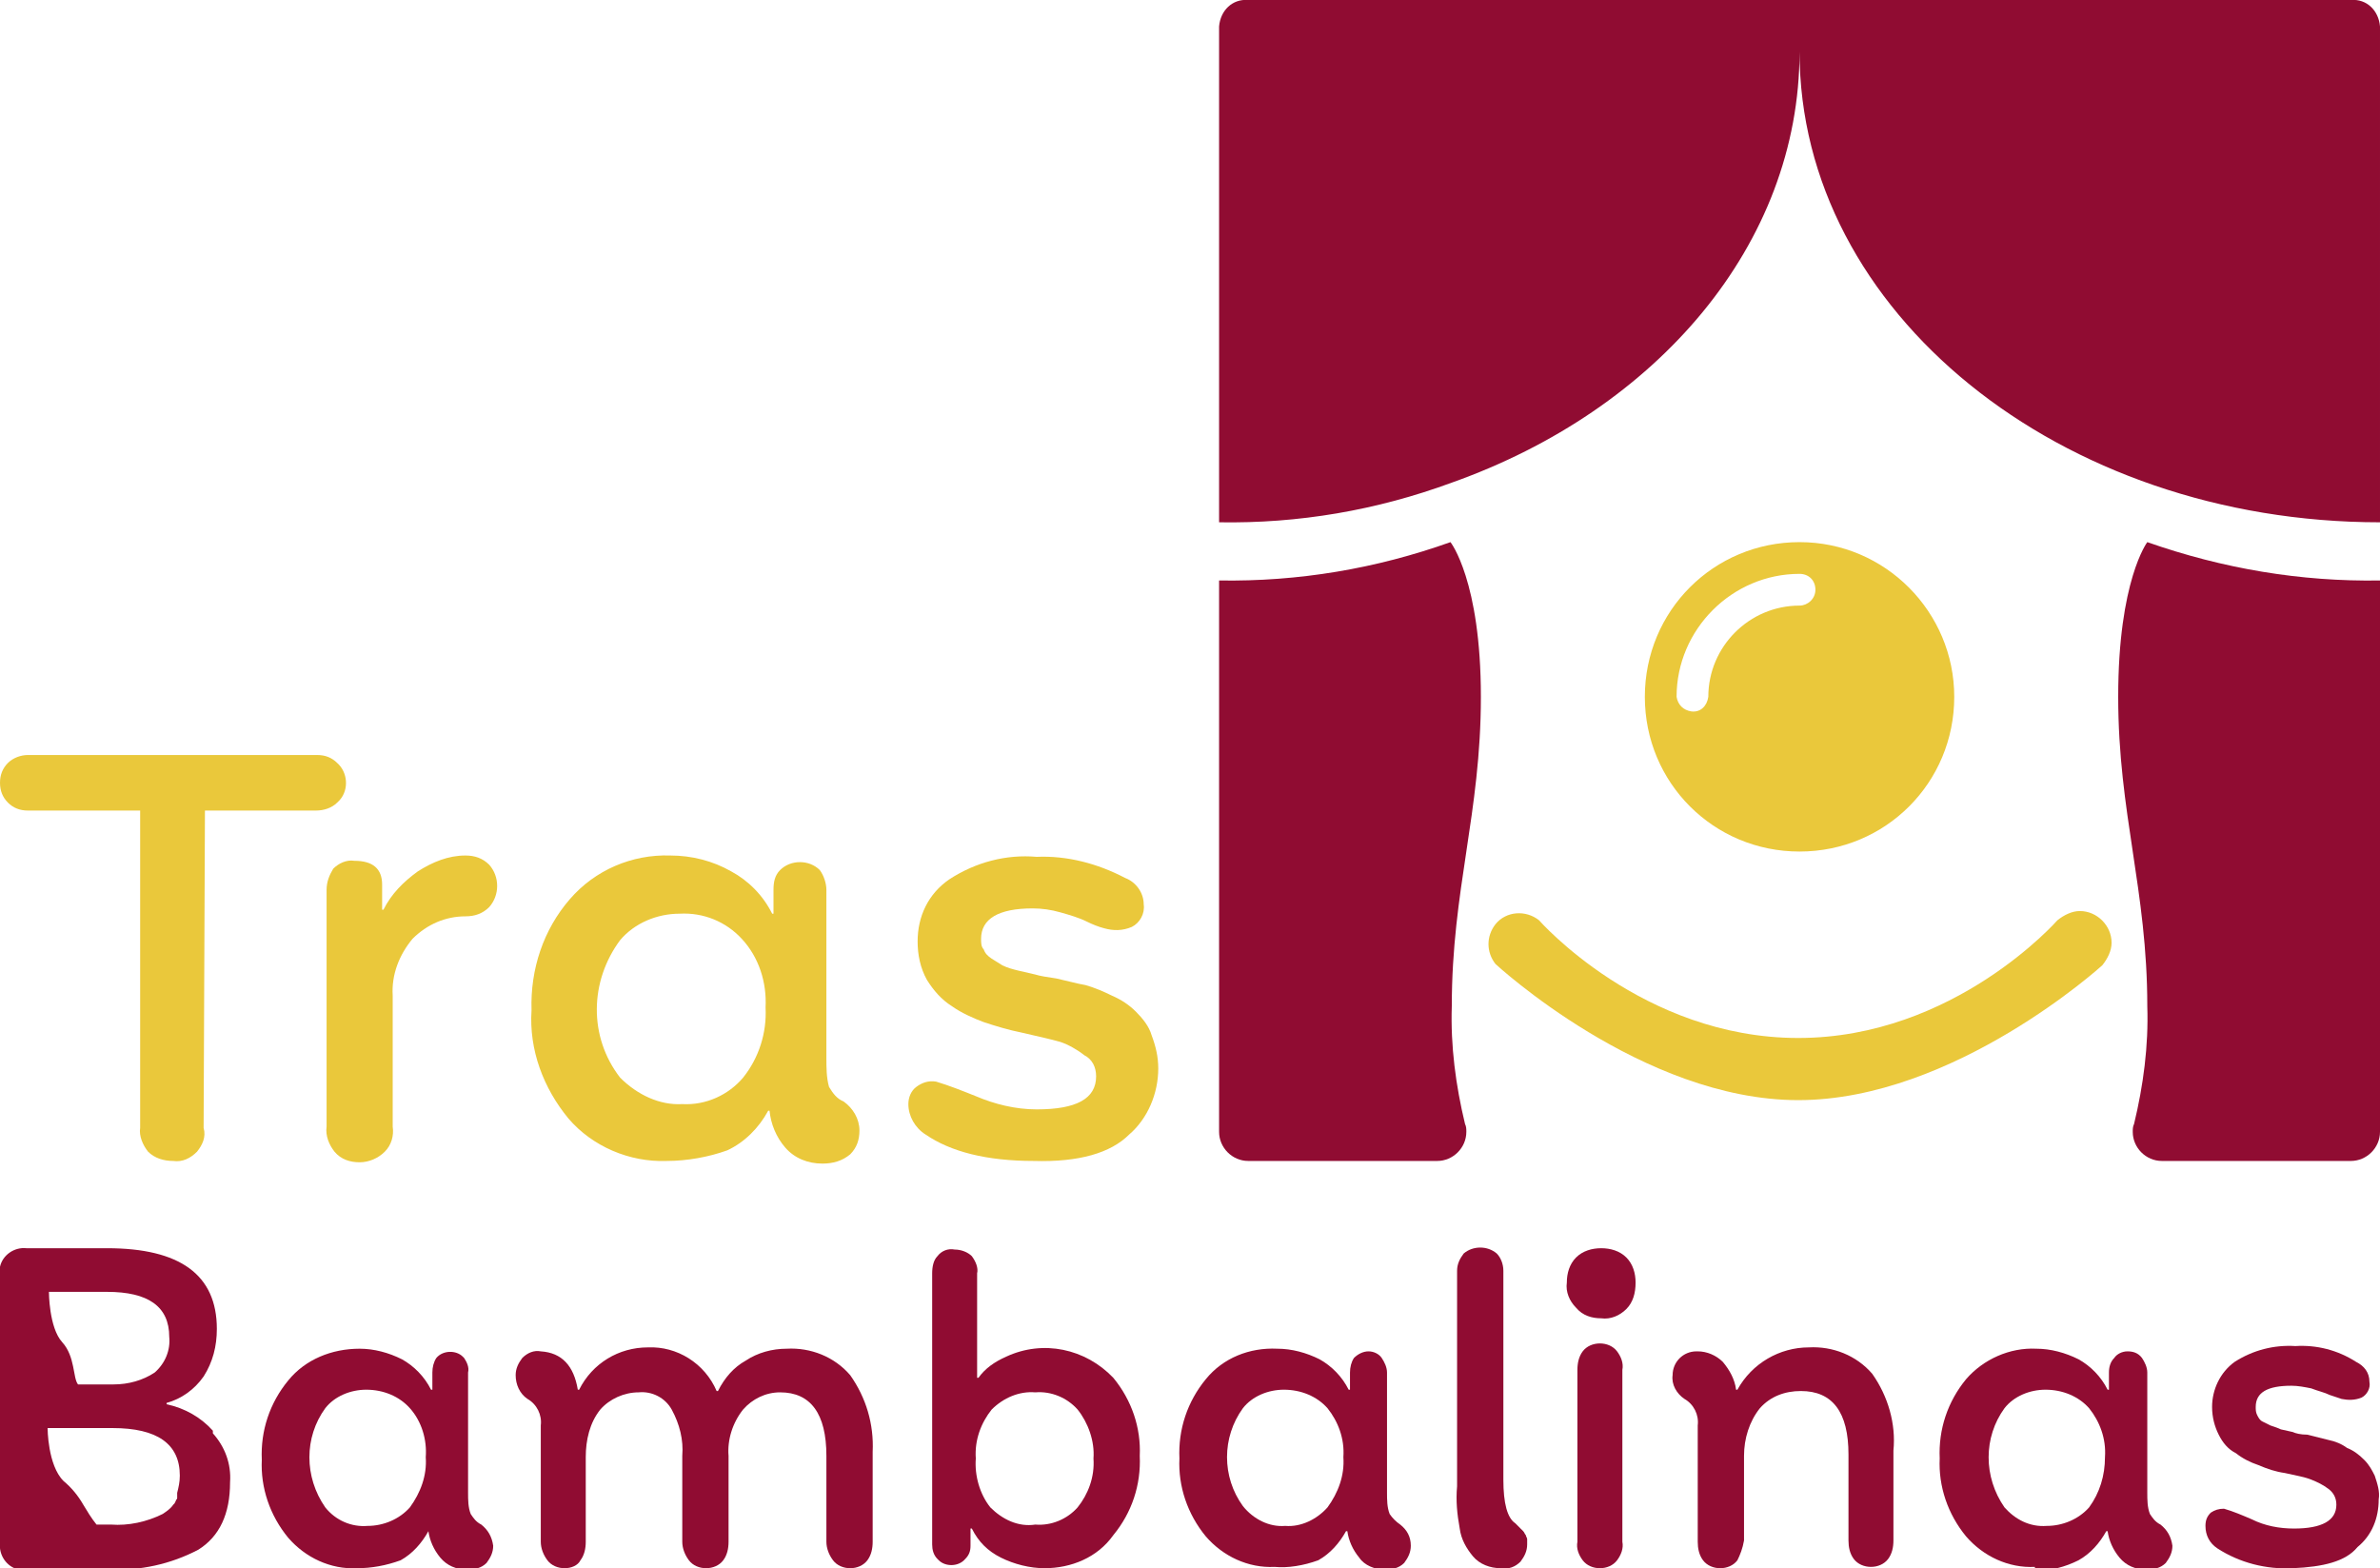 <?xml version="1.0" encoding="utf-8"?>
<!-- Generator: Adobe Illustrator 26.0.0, SVG Export Plug-In . SVG Version: 6.00 Build 0)  -->
<svg version="1.1" id="Capa_1" xmlns="http://www.w3.org/2000/svg" xmlns:xlink="http://www.w3.org/1999/xlink" x="0px" y="0px"
	 viewBox="0 0 180 118.6" style="enable-background:new 0 0 180 118.6;" xml:space="preserve">
<style type="text/css">
	.st0{fill:#EAC83B;}
	.st1{fill:#900C32;}
</style>
<path class="st0" d="M157.3,68.9c-0.6,0-1.2,0.3-1.7,0.7c0,0-7.8,8.9-19.6,8.9s-19.6-8.9-19.6-8.9c-1-0.8-2.5-0.7-3.3,0.3
	c-0.7,0.9-0.7,2.1,0,3c0,0,11.1,10.3,22.9,10.3S159,73,159,73c0.4-0.5,0.7-1.1,0.7-1.7C159.7,70,158.6,68.9,157.3,68.9"/>
<path class="st0" d="M136.1,45.8c-3.8,0-6.9,3.1-6.9,6.9c0,0,0,0,0,0c-0.1,0.7-0.6,1.2-1.3,1.1c-0.6-0.1-1-0.5-1.1-1.1l0,0
	c0-5.1,4.2-9.3,9.3-9.3l0,0c0.7,0,1.2,0.5,1.2,1.2S136.7,45.8,136.1,45.8 M136.1,41c-6.5,0-11.7,5.2-11.7,11.7
	c0,6.5,5.2,11.7,11.7,11.7c6.5,0,11.7-5.2,11.7-11.7c0,0,0,0,0,0C147.8,46.3,142.6,41,136.1,41C136.1,41,136.1,41,136.1,41"/>
<path class="st0" d="M14.9,87.1c-0.5,0.5-1.1,0.8-1.8,0.7c-0.7,0-1.4-0.2-1.9-0.7c-0.4-0.5-0.7-1.2-0.6-1.8v-24H2.1
	c-0.6,0-1.1-0.2-1.5-0.6C0.2,60.3,0,59.8,0,59.2c0-0.6,0.2-1.1,0.6-1.5c0.4-0.4,1-0.6,1.5-0.6H24c0.6,0,1.1,0.2,1.5,0.6
	c0.8,0.7,0.9,2,0.2,2.8c-0.1,0.1-0.1,0.1-0.2,0.2c-0.4,0.4-1,0.6-1.6,0.6h-8.4l-0.1,24C15.6,86,15.3,86.6,14.9,87.1"/>
<path class="st0" d="M29.1,87.1c-0.5,0.5-1.2,0.8-1.9,0.8c-0.7,0-1.4-0.2-1.9-0.8c-0.4-0.5-0.7-1.2-0.6-1.9V67.3
	c0-0.6,0.2-1.1,0.5-1.6c0.4-0.4,1-0.7,1.6-0.6c1.4,0,2.1,0.6,2.1,1.8v1.9H29c0.6-1.2,1.5-2.1,2.6-2.9c1.1-0.7,2.3-1.2,3.6-1.2
	c0.7,0,1.3,0.2,1.8,0.7c0.8,0.9,0.8,2.3,0,3.2c-0.5,0.5-1.1,0.7-1.8,0.7c-1.5,0-2.9,0.6-4,1.7c-1,1.2-1.6,2.7-1.5,4.3v9.9
	C29.8,85.9,29.6,86.6,29.1,87.1"/>
<path class="st0" d="M51.6,83.5c1.8,0.1,3.5-0.7,4.6-2c1.2-1.5,1.8-3.4,1.7-5.3c0.1-1.9-0.5-3.8-1.8-5.2c-1.2-1.3-2.9-2-4.7-1.9
	c-1.7,0-3.4,0.7-4.5,2c-2.3,3.1-2.4,7.3,0,10.4C48.2,82.8,49.9,83.6,51.6,83.5 M50.4,87.8c-2.8,0.1-5.6-1.1-7.4-3.2
	c-1.9-2.3-3-5.2-2.8-8.2c-0.1-3.1,0.9-6.1,2.9-8.4c1.9-2.2,4.7-3.4,7.6-3.3c1.6,0,3.2,0.4,4.6,1.2c1.3,0.7,2.4,1.8,3.1,3.2h0.1v-1.8
	c0-0.6,0.1-1.1,0.5-1.5c0.8-0.8,2.2-0.8,3,0c0.3,0.4,0.5,1,0.5,1.5V80c0,0.7,0,1.5,0.2,2.2c0.3,0.5,0.6,0.9,1.1,1.1
	c0.7,0.5,1.2,1.3,1.2,2.2c0,0.7-0.2,1.3-0.7,1.8c-0.6,0.5-1.3,0.7-2.1,0.7c-1.1,0-2.1-0.4-2.8-1.2c-0.7-0.8-1.1-1.8-1.2-2.8h-0.1
	c-0.7,1.3-1.8,2.4-3.1,3C53.6,87.5,52,87.8,50.4,87.8"/>
<path class="st0" d="M78.2,87.8c-3.6,0-6.3-0.7-8.2-2c-0.8-0.5-1.3-1.4-1.3-2.3c0-0.5,0.2-1,0.6-1.3c0.4-0.3,0.9-0.5,1.5-0.4
	c1,0.3,2,0.7,3,1.1c1.4,0.6,3,1,4.6,1c3,0,4.5-0.8,4.5-2.5c0-0.7-0.3-1.3-0.9-1.6c-0.5-0.4-1.2-0.8-1.8-1c-0.7-0.2-1.6-0.4-2.9-0.7
	c-1-0.2-2-0.5-2.9-0.8c-0.8-0.3-1.7-0.7-2.4-1.2c-0.8-0.5-1.4-1.2-1.9-2c-0.5-0.9-0.7-1.9-0.7-2.9c0-1.9,0.8-3.6,2.4-4.7
	c2-1.3,4.3-1.9,6.6-1.7c2.3-0.1,4.6,0.5,6.7,1.6c0.8,0.3,1.4,1.1,1.4,2c0.1,0.7-0.3,1.4-0.9,1.7c-0.7,0.3-1.4,0.3-2.1,0.1
	c-0.4-0.1-0.9-0.3-1.3-0.5c-0.6-0.3-1.3-0.5-2-0.7c-0.7-0.2-1.4-0.3-2.1-0.3c-2.6,0-3.9,0.8-3.9,2.3c0,0.3,0,0.6,0.2,0.8
	c0.1,0.3,0.3,0.5,0.6,0.7c0.3,0.2,0.5,0.3,0.8,0.5c0.4,0.2,0.8,0.3,1.2,0.4l1.3,0.3c0.3,0.1,0.9,0.2,1.6,0.3
	c0.9,0.2,1.6,0.4,2.2,0.5c0.7,0.2,1.4,0.5,2,0.8c0.7,0.3,1.3,0.7,1.8,1.2c0.5,0.5,1,1.1,1.2,1.8c0.3,0.8,0.5,1.6,0.5,2.5
	c0,1.9-0.8,3.8-2.2,5C84,87.2,81.6,87.9,78.2,87.8"/>
<path class="st1" d="M92.2,39.5V2c0.1-1.2,1-2.1,2.2-2c0,0,0,0,0,0h83.4c1.2-0.1,2.1,0.8,2.2,2c0,0,0,0,0,0v37.5
	c-24.2,0-43.9-15.9-43.9-35.6c0,14.6-10.8,27.1-26.3,32.6l0,0C104.1,38.6,98.2,39.6,92.2,39.5"/>
<path class="st1" d="M92.2,43.9v41.7c0,1.2,1,2.2,2.2,2.2h14.3c1.2,0,2.2-1,2.2-2.2c0-0.2,0-0.4-0.1-0.6c-0.7-2.9-1.1-5.9-1-8.9
	c0-8.8,2.2-14.6,2.2-23.4S109.7,41,109.7,41C104.1,43,98.2,44,92.2,43.9"/>
<path class="st1" d="M180,43.9v41.7c0,1.2-1,2.2-2.2,2.2c0,0,0,0,0,0h-14.3c-1.2,0-2.2-1-2.2-2.2c0-0.2,0-0.4,0.1-0.6
	c0.7-2.9,1.1-5.9,1-8.9c0-8.8-2.2-14.6-2.2-23.4s2.2-11.7,2.2-11.7C168.1,43,174,44,180,43.9"/>
<path class="st1" d="M27.8,115.4c1.2,0,2.4-0.5,3.2-1.4c0.8-1.1,1.3-2.4,1.2-3.8c0.1-1.3-0.3-2.7-1.2-3.7c-0.8-0.9-2-1.4-3.3-1.4
	c-1.2,0-2.4,0.5-3.1,1.4c-1.6,2.2-1.6,5.2,0,7.5C25.4,115,26.6,115.5,27.8,115.4 M27,118.6c-2,0.1-3.9-0.8-5.2-2.3
	c-1.4-1.7-2.1-3.8-2-5.9c-0.1-2.2,0.6-4.3,2-6c1.3-1.6,3.3-2.4,5.4-2.4c1.1,0,2.2,0.3,3.2,0.8c0.9,0.5,1.7,1.3,2.2,2.3h0.1v-1.3
	c0-0.4,0.1-0.8,0.3-1.1c0.5-0.6,1.5-0.6,2-0.1c0,0,0,0,0.1,0.1c0.2,0.3,0.4,0.7,0.3,1.1v9.1c0,0.5,0,1.1,0.2,1.6
	c0.2,0.3,0.4,0.6,0.8,0.8c0.5,0.4,0.8,0.9,0.9,1.6c0,0.5-0.2,0.9-0.5,1.3c-0.4,0.4-0.9,0.5-1.5,0.5c-0.8,0-1.5-0.3-2-0.9
	c-0.5-0.6-0.8-1.3-0.9-2h0c-0.5,0.9-1.2,1.7-2.1,2.2C29.2,118.4,28.1,118.6,27,118.6"/>
<path class="st1" d="M42.7,118.6c-0.5,0-1-0.2-1.3-0.6c-0.3-0.4-0.5-0.9-0.5-1.4v-8.8c0.1-0.8-0.3-1.6-1-2c-0.6-0.4-0.9-1.1-0.9-1.8
	c0-0.5,0.2-0.9,0.5-1.3c0.4-0.4,0.9-0.6,1.4-0.5c1.6,0.1,2.5,1.1,2.8,2.9h0.1c1-2,3-3.2,5.2-3.2c2.2-0.1,4.3,1.2,5.2,3.3h0.1
	c0.5-1,1.2-1.8,2.1-2.3c0.9-0.6,2-0.9,3.1-0.9c1.8-0.1,3.6,0.6,4.8,2c1.2,1.7,1.8,3.7,1.7,5.8v6.8c0,0.5-0.1,1-0.4,1.4
	c-0.3,0.4-0.8,0.6-1.3,0.6c-0.5,0-1-0.2-1.3-0.6c-0.3-0.4-0.5-0.9-0.5-1.4v-6.5c0-3.2-1.2-4.8-3.5-4.8c-1.1,0-2.1,0.5-2.8,1.3
	c-0.8,1-1.2,2.3-1.1,3.5v6.5c0,0.5-0.1,1-0.4,1.4c-0.3,0.4-0.8,0.6-1.3,0.6c-0.5,0-1-0.2-1.3-0.6c-0.3-0.4-0.5-0.9-0.5-1.4v-6.5
	c0.1-1.2-0.2-2.4-0.8-3.5c-0.5-0.9-1.5-1.4-2.5-1.3c-1.1,0-2.2,0.5-2.9,1.3c-0.8,1-1.1,2.3-1.1,3.6v6.4c0,0.5-0.1,1-0.4,1.4
	C43.7,118.4,43.2,118.6,42.7,118.6"/>
<path class="st1" d="M78.3,115.3c1.2,0.1,2.4-0.4,3.2-1.3c0.8-1,1.3-2.3,1.2-3.7c0.1-1.3-0.4-2.7-1.2-3.7c-0.8-0.9-2-1.4-3.2-1.3
	c-1.2-0.1-2.4,0.4-3.3,1.3c-0.8,1-1.3,2.3-1.2,3.7c-0.1,1.3,0.3,2.7,1.1,3.7C75.8,114.9,77,115.5,78.3,115.3 M79,118.6
	c-1.1,0-2.3-0.3-3.3-0.8c-1-0.5-1.7-1.2-2.2-2.2h-0.1v1.3c0,0.4-0.1,0.7-0.4,1c-0.5,0.6-1.5,0.6-2,0.1c0,0,0,0-0.1-0.1
	c-0.3-0.3-0.4-0.7-0.4-1.1V96.3c0-0.5,0.1-1,0.4-1.3c0.3-0.4,0.8-0.6,1.3-0.5c0.5,0,1,0.2,1.3,0.5c0.3,0.4,0.5,0.9,0.4,1.3v7.9h0.1
	c0.5-0.7,1.2-1.2,2.1-1.6c2.8-1.3,6-0.6,8.1,1.6c1.4,1.7,2.1,3.8,2,5.9c0.1,2.2-0.6,4.3-2,6C83,117.8,81,118.6,79,118.6"/>
<path class="st1" d="M97.2,115.4c1.2,0.1,2.4-0.5,3.2-1.4c0.8-1.1,1.3-2.4,1.2-3.8c0.1-1.4-0.4-2.7-1.2-3.7c-0.8-0.9-2-1.4-3.3-1.4
	c-1.2,0-2.4,0.5-3.1,1.4c-1.6,2.2-1.6,5.2,0,7.4C94.8,114.9,96,115.5,97.2,115.4 M96.4,118.5c-2,0.1-3.9-0.8-5.2-2.3
	c-1.4-1.7-2.1-3.8-2-5.9c-0.1-2.2,0.6-4.3,2-6c1.3-1.6,3.3-2.4,5.4-2.3c1.1,0,2.2,0.3,3.2,0.8c0.9,0.5,1.7,1.3,2.2,2.3h0.1v-1.3
	c0-0.4,0.1-0.8,0.3-1.1c0.3-0.3,0.7-0.5,1.1-0.5c0.4,0,0.8,0.2,1,0.5c0.2,0.3,0.4,0.7,0.4,1.1v9.1c0,0.5,0,1.1,0.2,1.6
	c0.2,0.3,0.5,0.6,0.8,0.8c0.5,0.4,0.8,0.9,0.8,1.6c0,0.5-0.2,0.9-0.5,1.3c-0.4,0.4-0.9,0.5-1.5,0.5c-0.7,0-1.5-0.3-1.9-0.9
	c-0.5-0.6-0.8-1.3-0.9-2h-0.1c-0.5,0.9-1.2,1.7-2.1,2.2C98.6,118.4,97.4,118.6,96.4,118.5"/>
<path class="st1" d="M110.2,112.4V96.1c0-0.5,0.2-0.9,0.5-1.3c0.7-0.6,1.8-0.6,2.5,0c0.3,0.3,0.5,0.8,0.5,1.3v15.8
	c0,1.8,0.3,2.9,0.9,3.3l0.2,0.2l0.2,0.2c0.1,0.1,0.1,0.1,0.2,0.2c0.1,0.1,0.1,0.2,0.2,0.3c0,0.1,0.1,0.2,0.1,0.3c0,0.1,0,0.2,0,0.4
	c0,0.5-0.2,0.9-0.5,1.3c-0.4,0.4-0.9,0.6-1.5,0.5c-0.8,0-1.6-0.3-2.1-0.9c-0.5-0.6-0.9-1.3-1-2.1
	C110.2,114.5,110.1,113.5,110.2,112.4"/>
<path class="st1" d="M122.3,118c-0.3,0.4-0.8,0.6-1.3,0.6c-0.5,0-1-0.2-1.3-0.6c-0.3-0.4-0.5-0.9-0.4-1.4v-13c0-0.5,0.1-1,0.4-1.4
	c0.3-0.4,0.8-0.6,1.3-0.6c0.5,0,1,0.2,1.3,0.6c0.3,0.4,0.5,0.9,0.4,1.4v13C122.8,117.1,122.6,117.6,122.3,118 M123,99
	c-0.5,0.5-1.2,0.8-1.9,0.7c-0.7,0-1.4-0.2-1.9-0.8c-0.5-0.5-0.8-1.2-0.7-1.9c0-0.7,0.2-1.4,0.7-1.9c0.5-0.5,1.2-0.7,1.9-0.7
	c0.7,0,1.4,0.2,1.9,0.7c0.5,0.5,0.7,1.2,0.7,1.9C123.7,97.8,123.5,98.5,123,99"/>
<path class="st1" d="M131.4,118c-0.3,0.4-0.8,0.6-1.3,0.6c-0.5,0-1-0.2-1.3-0.6c-0.3-0.4-0.4-0.9-0.4-1.4v-8.8c0.1-0.8-0.3-1.6-1-2
	c-0.6-0.4-1-1.1-0.9-1.8c0-1,0.8-1.8,1.8-1.8c0,0,0.1,0,0.1,0c0.7,0,1.4,0.3,1.9,0.8c0.5,0.6,0.9,1.3,1,2.1h0.1
	c1.1-2,3.2-3.2,5.4-3.2c1.8-0.1,3.6,0.6,4.8,2c1.2,1.7,1.8,3.8,1.6,5.8v6.8c0,0.5-0.1,1-0.4,1.4c-0.3,0.4-0.8,0.6-1.3,0.6
	c-0.5,0-1-0.2-1.3-0.6c-0.3-0.4-0.4-0.9-0.4-1.4v-6.5c0-3.2-1.2-4.8-3.6-4.8c-1.2,0-2.3,0.4-3.1,1.3c-0.8,1-1.2,2.3-1.2,3.6v6.4
	C131.8,117.1,131.6,117.6,131.4,118"/>
<path class="st1" d="M154.8,115.4c1.2,0,2.4-0.5,3.2-1.4c0.8-1.1,1.2-2.4,1.2-3.8c0.1-1.4-0.4-2.7-1.2-3.7c-0.8-0.9-2-1.4-3.3-1.4
	c-1.2,0-2.4,0.5-3.1,1.4c-1.6,2.2-1.6,5.2,0,7.5C152.4,114.9,153.5,115.5,154.8,115.4 M153.9,118.5c-2,0.1-3.9-0.8-5.2-2.3
	c-1.4-1.7-2.1-3.8-2-5.9c-0.1-2.2,0.6-4.3,2-6c1.3-1.5,3.3-2.4,5.3-2.3c1.1,0,2.2,0.3,3.2,0.8c0.9,0.5,1.7,1.3,2.2,2.3h0.1v-1.3
	c0-0.4,0.1-0.8,0.4-1.1c0.2-0.3,0.6-0.5,1-0.5c0.4,0,0.8,0.1,1.1,0.5c0.2,0.3,0.4,0.7,0.4,1.1v9.1c0,0.5,0,1.1,0.2,1.6
	c0.2,0.3,0.4,0.6,0.8,0.8c0.5,0.4,0.8,0.9,0.9,1.6c0,0.5-0.2,0.9-0.5,1.3c-0.4,0.4-0.9,0.5-1.5,0.5c-0.8,0-1.5-0.3-2-0.9
	c-0.5-0.6-0.8-1.3-0.9-2h-0.1c-0.5,0.9-1.2,1.7-2.1,2.2c-1,0.5-2.1,0.8-3.3,0.8"/>
<path class="st1" d="M173.4,118.6c-2,0.1-4-0.4-5.7-1.5c-0.6-0.4-0.9-1-0.9-1.7c0-0.4,0.1-0.7,0.4-1c0.3-0.2,0.6-0.3,1-0.3
	c0.7,0.2,1.4,0.5,2.1,0.8c1,0.5,2.1,0.7,3.2,0.7c2.1,0,3.2-0.6,3.2-1.8c0-0.5-0.2-0.9-0.6-1.2c-0.4-0.3-0.8-0.5-1.3-0.7
	c-0.5-0.2-1.1-0.3-2-0.5c-0.7-0.1-1.3-0.3-2-0.6c-0.6-0.2-1.2-0.5-1.7-0.9c-0.6-0.3-1-0.8-1.3-1.4c-0.3-0.6-0.5-1.3-0.5-2.1
	c0-1.3,0.6-2.6,1.7-3.4c1.4-0.9,3-1.3,4.6-1.2c1.6-0.1,3.2,0.3,4.6,1.2c0.6,0.3,1,0.8,1,1.5c0.1,0.5-0.2,1-0.6,1.2
	c-0.5,0.2-1,0.2-1.5,0.1c-0.3-0.1-0.6-0.2-0.9-0.3c-0.4-0.2-0.9-0.3-1.4-0.5c-0.5-0.1-1-0.2-1.5-0.2c-1.8,0-2.7,0.5-2.7,1.6
	c0,0.2,0,0.4,0.1,0.6c0.1,0.2,0.2,0.4,0.4,0.5c0.2,0.1,0.4,0.2,0.6,0.3c0.3,0.1,0.6,0.2,0.8,0.3l0.9,0.2c0.2,0.1,0.6,0.2,1.1,0.2
	l1.6,0.4c0.5,0.1,1,0.3,1.4,0.6c0.5,0.2,0.9,0.5,1.3,0.9c0.4,0.4,0.6,0.8,0.8,1.2c0.2,0.6,0.4,1.2,0.3,1.8c0,1.4-0.5,2.7-1.6,3.6
	C177.4,118.1,175.7,118.5,173.4,118.6"/>
<path class="st1" d="M8.1,97.7c3.1,0,4.7,1.1,4.7,3.4c0.1,1-0.3,2-1.1,2.7c-0.9,0.6-2,0.9-3.1,0.9H5.9c-0.4-0.5-0.2-2.1-1.2-3.2
	s-1-3.8-1-3.8L8.1,97.7z M13.4,113.2c0,0,0,0.1,0,0.1c0,0.1-0.1,0.1-0.1,0.2l-0.1,0.2l-0.1,0.1c-0.2,0.3-0.5,0.5-0.8,0.7
	c-1.2,0.6-2.6,0.9-3.9,0.8H7.3c-0.4-0.5-0.7-1-1-1.5c-0.4-0.7-0.9-1.3-1.5-1.8c-1.2-1.2-1.2-4-1.2-4h4.9c3.4,0,5.1,1.2,5.1,3.6
	c0,0.5-0.1,0.9-0.2,1.3C13.4,113,13.4,113.1,13.4,113.2 M16.1,108.2c-0.9-1-2.1-1.7-3.5-2v-0.1c1.1-0.3,2.1-1,2.8-2
	c0.7-1.1,1-2.3,1-3.6c0-4.1-2.8-6.1-8.3-6.1H2c-0.9-0.1-1.8,0.5-2,1.4c0,0.2,0,0.4,0,0.6v20.3c-0.1,0.9,0.5,1.8,1.4,2
	c0.2,0,0.4,0,0.6,0h6.2c2.4,0.1,4.7-0.4,6.8-1.5c1.6-1,2.4-2.7,2.4-5.1c0.1-1.4-0.4-2.7-1.3-3.7"/>
<path class="st0" d="M-65,68.9c-0.6,0-1.2,0.3-1.7,0.7c0,0-7.8,8.9-19.6,8.9s-19.6-8.9-19.6-8.9c-1-0.8-2.5-0.7-3.3,0.3
	c-0.7,0.9-0.7,2.1,0,3c0,0,11.1,10.3,22.9,10.3s22.9-10.3,22.9-10.3c0.4-0.5,0.7-1.1,0.7-1.7C-62.7,69.9-63.7,68.9-65,68.9"/>
<path class="st0" d="M-86.3,45.7c-3.8,0-6.9,3.1-6.9,6.9c0,0,0,0,0,0c-0.1,0.7-0.6,1.2-1.3,1.1c-0.6-0.1-1-0.5-1.1-1.1l0,0
	c0-5.1,4.2-9.3,9.3-9.3l0,0c0.7,0,1.2,0.5,1.2,1.2S-85.6,45.7-86.3,45.7 M-86.3,41c-6.5,0-11.7,5.2-11.7,11.7
	c0,6.5,5.2,11.7,11.7,11.7c6.5,0,11.7-5.2,11.7-11.7c0,0,0,0,0,0C-74.6,46.2-79.8,40.9-86.3,41C-86.3,40.9-86.3,40.9-86.3,41"/>
<path class="st0" d="M-207.4,87c-0.5,0.5-1.1,0.8-1.8,0.7c-0.7,0-1.4-0.2-1.9-0.7c-0.4-0.5-0.7-1.2-0.6-1.8v-24h-8.5
	c-0.6,0-1.1-0.2-1.5-0.6c-0.4-0.4-0.6-0.9-0.6-1.5c0-0.6,0.2-1.1,0.7-1.5c0.4-0.4,1-0.6,1.5-0.6h21.8c0.6,0,1.1,0.2,1.6,0.6
	c0.8,0.7,0.9,2,0.2,2.8c-0.1,0.1-0.1,0.1-0.2,0.2c-0.4,0.4-1,0.6-1.6,0.6h-8.4l-0.1,24C-206.8,85.9-207,86.6-207.4,87"/>
<path class="st0" d="M-193.2,87c-0.5,0.5-1.2,0.8-1.9,0.8c-0.7,0-1.4-0.2-1.9-0.8c-0.4-0.5-0.7-1.2-0.6-1.9V67.2
	c0-0.6,0.2-1.1,0.5-1.6c0.4-0.4,1-0.7,1.6-0.6c1.4,0,2.1,0.6,2.1,1.8v1.9h0.1c0.6-1.2,1.5-2.1,2.6-2.9c1.1-0.7,2.3-1.2,3.6-1.2
	c0.7,0,1.3,0.2,1.8,0.7c0.8,0.9,0.8,2.3,0,3.2c-0.5,0.5-1.1,0.7-1.8,0.7c-1.5,0-2.9,0.6-3.9,1.7c-1,1.2-1.6,2.7-1.5,4.3v9.9
	C-192.5,85.8-192.8,86.5-193.2,87"/>
<path class="st0" d="M-170.7,83.4c1.8,0.1,3.5-0.7,4.6-2c1.2-1.5,1.8-3.4,1.7-5.3c0.1-1.9-0.5-3.8-1.8-5.2c-1.2-1.3-2.9-2-4.7-1.9
	c-1.7,0-3.4,0.7-4.5,2c-2.3,3.1-2.4,7.3,0,10.4C-174.2,82.7-172.5,83.5-170.7,83.4 M-171.9,87.8c-2.8,0.1-5.6-1.1-7.4-3.2
	c-1.9-2.3-3-5.2-2.8-8.2c-0.1-3.1,0.9-6.1,2.9-8.4c1.9-2.2,4.7-3.4,7.6-3.3c1.6,0,3.2,0.4,4.6,1.2c1.3,0.7,2.4,1.8,3.1,3.2h0.1v-1.8
	c0-0.6,0.1-1.1,0.5-1.5c0.8-0.8,2.2-0.8,3,0c0.3,0.4,0.5,1,0.5,1.5v12.7c0,0.7,0,1.5,0.2,2.2c0.3,0.5,0.6,0.9,1.1,1.1
	c0.7,0.5,1.2,1.3,1.2,2.2c0,0.7-0.2,1.3-0.7,1.8c-0.6,0.5-1.3,0.7-2.1,0.7c-1.1,0-2.1-0.4-2.8-1.2c-0.7-0.8-1.1-1.8-1.2-2.8h-0.1
	c-0.7,1.3-1.8,2.4-3.1,3C-168.7,87.4-170.4,87.7-171.9,87.8"/>
<path class="st0" d="M-144.1,87.8c-3.6,0-6.3-0.7-8.2-2c-0.8-0.5-1.3-1.4-1.3-2.3c0-0.5,0.2-1,0.6-1.3c0.4-0.3,0.9-0.5,1.5-0.4
	c1,0.3,2,0.7,3,1.1c1.4,0.6,3,1,4.6,1c3,0,4.5-0.8,4.5-2.5c0-0.7-0.3-1.3-0.9-1.6c-0.5-0.4-1.2-0.8-1.8-1c-0.7-0.2-1.6-0.4-2.9-0.7
	c-1-0.2-2-0.5-2.9-0.8c-0.8-0.3-1.7-0.7-2.4-1.2c-0.8-0.5-1.4-1.2-1.9-2c-0.5-0.9-0.7-1.9-0.7-2.9c0-1.9,0.8-3.6,2.4-4.7
	c2-1.3,4.3-1.9,6.6-1.7c2.3-0.1,4.6,0.5,6.7,1.6c0.8,0.3,1.4,1.1,1.4,2c0.1,0.7-0.3,1.4-0.9,1.7c-0.7,0.3-1.4,0.3-2.1,0.1
	c-0.4-0.1-0.9-0.3-1.3-0.5c-0.6-0.3-1.3-0.5-2-0.7c-0.7-0.2-1.4-0.3-2.1-0.3c-2.6,0-3.9,0.8-3.9,2.3c0,0.3,0,0.6,0.1,0.8
	c0.1,0.3,0.3,0.5,0.6,0.7c0.3,0.2,0.5,0.3,0.8,0.5c0.4,0.2,0.8,0.3,1.2,0.4l1.3,0.3c0.4,0.1,0.9,0.2,1.6,0.3
	c0.9,0.2,1.6,0.4,2.2,0.5c0.7,0.2,1.4,0.5,2,0.8c0.7,0.3,1.3,0.7,1.8,1.2c0.5,0.5,1,1.1,1.2,1.8c0.3,0.8,0.5,1.6,0.5,2.5
	c0,1.9-0.8,3.8-2.2,5C-138.3,87.1-140.8,87.8-144.1,87.8"/>
<path class="st1" d="M-130.2,39.5V1.9c0.1-1.2,1-2.1,2.2-2c0,0,0,0,0,0h83.4c1.2-0.1,2.1,0.8,2.2,2c0,0,0,0,0,0v37.5
	c-24.2,0-43.9-15.9-43.9-35.6c0,14.6-10.8,27.1-26.3,32.6l0,0C-118.3,38.5-124.2,39.5-130.2,39.5"/>
<path class="st1" d="M-130.2,43.8v41.7c0,1.2,1,2.2,2.2,2.2h14.3c1.2,0,2.2-1,2.2-2.2c0-0.2,0-0.4-0.1-0.6c-0.7-2.9-1.1-5.9-1-8.9
	c0-8.8,2.2-14.6,2.2-23.4s-2.2-11.7-2.2-11.7C-118.3,42.9-124.2,43.9-130.2,43.8"/>
<path class="st1" d="M-42.4,43.8v41.7c0,1.2-1,2.2-2.2,2.2c0,0,0,0,0,0h-14.3c-1.2,0-2.2-1-2.2-2.2c0-0.2,0-0.4,0.1-0.6
	c0.7-2.9,1.1-5.9,1-8.9c0-8.8-2.2-14.6-2.2-23.4s2.2-11.7,2.2-11.7C-54.3,42.9-48.4,43.9-42.4,43.8"/>
<path class="st1" d="M-194.6,115.4c1.2,0,2.4-0.5,3.2-1.4c0.8-1.1,1.3-2.4,1.2-3.8c0.1-1.3-0.3-2.7-1.2-3.7c-0.8-0.9-2-1.4-3.3-1.4
	c-1.2,0-2.4,0.5-3.1,1.4c-1.6,2.2-1.6,5.2,0,7.5C-197,114.9-195.8,115.4-194.6,115.4 M-195.4,118.5c-2,0.1-3.9-0.8-5.2-2.3
	c-1.4-1.7-2.1-3.8-2-5.9c-0.1-2.2,0.6-4.3,2-6c1.3-1.6,3.3-2.4,5.4-2.4c1.1,0,2.2,0.3,3.2,0.8c0.9,0.5,1.7,1.3,2.2,2.3h0.1v-1.3
	c0-0.4,0.1-0.8,0.4-1.1c0.5-0.6,1.5-0.6,2-0.1c0,0,0,0,0.1,0.1c0.2,0.3,0.4,0.7,0.4,1.1v9.1c0,0.5,0,1.1,0.2,1.6
	c0.2,0.3,0.4,0.6,0.8,0.8c0.5,0.4,0.8,0.9,0.9,1.6c0,0.5-0.2,0.9-0.5,1.3c-0.4,0.4-0.9,0.5-1.5,0.5c-0.8,0-1.5-0.3-2-0.9
	c-0.5-0.6-0.8-1.3-0.9-2h0c-0.5,0.9-1.2,1.7-2.2,2.2C-193.1,118.3-194.3,118.5-195.4,118.5"/>
<path class="st1" d="M-179.7,118.5c-0.5,0-1-0.2-1.3-0.6c-0.3-0.4-0.5-0.9-0.4-1.4v-8.8c0.1-0.8-0.3-1.6-1-2
	c-0.6-0.4-0.9-1.1-0.9-1.8c0-0.5,0.2-0.9,0.5-1.3c0.4-0.4,0.9-0.6,1.4-0.5c1.6,0.1,2.5,1.1,2.9,2.9h0.1c1-2,3-3.2,5.2-3.2
	c2.2-0.1,4.3,1.2,5.2,3.3h0.1c0.5-1,1.2-1.8,2.1-2.3c0.9-0.6,2-0.9,3.1-0.9c1.8-0.1,3.6,0.6,4.8,2c1.2,1.7,1.8,3.7,1.7,5.8v6.8
	c0,0.5-0.1,1-0.4,1.4c-0.3,0.4-0.8,0.6-1.3,0.6c-0.5,0-1-0.2-1.3-0.6c-0.3-0.4-0.5-0.9-0.4-1.4V110c0-3.2-1.2-4.8-3.5-4.8
	c-1.1,0-2.1,0.5-2.8,1.3c-0.8,1-1.2,2.3-1.1,3.5v6.5c0,0.5-0.1,1-0.4,1.4c-0.3,0.4-0.8,0.6-1.3,0.6c-0.5,0-1-0.2-1.3-0.6
	c-0.3-0.4-0.5-0.9-0.4-1.4V110c0.1-1.2-0.2-2.4-0.8-3.5c-0.5-0.9-1.5-1.4-2.5-1.3c-1.1,0-2.2,0.5-2.9,1.3c-0.8,1-1.1,2.3-1.1,3.6
	v6.4c0,0.5-0.1,1-0.4,1.4C-178.7,118.3-179.2,118.5-179.7,118.5"/>
<path class="st1" d="M-144.1,115.3c1.2,0.1,2.4-0.4,3.2-1.3c0.8-1,1.3-2.3,1.2-3.7c0.1-1.3-0.4-2.7-1.2-3.7c-0.8-0.9-2-1.4-3.1-1.3
	c-1.2-0.1-2.4,0.4-3.3,1.3c-0.8,1-1.3,2.3-1.2,3.7c-0.1,1.3,0.3,2.7,1.1,3.7C-146.6,114.9-145.4,115.4-144.1,115.3 M-143.4,118.5
	c-1.1,0-2.3-0.3-3.3-0.8c-1-0.5-1.7-1.2-2.2-2.2h-0.1v1.3c0,0.4-0.1,0.7-0.4,1c-0.5,0.6-1.5,0.6-2,0.1c0,0,0,0-0.1-0.1
	c-0.3-0.3-0.4-0.7-0.4-1.1V96.2c0-0.5,0.1-1,0.4-1.3c0.3-0.4,0.8-0.6,1.3-0.5c0.5,0,1,0.2,1.3,0.5c0.3,0.4,0.5,0.9,0.4,1.3v7.9h0.1
	c0.5-0.7,1.2-1.2,2.1-1.6c2.8-1.3,6-0.6,8.1,1.6c1.4,1.7,2.1,3.8,2,5.9c0.1,2.2-0.6,4.3-2,6C-139.4,117.7-141.3,118.6-143.4,118.5"
	/>
<path class="st1" d="M-125.2,115.4c1.2,0.1,2.4-0.5,3.2-1.4c0.8-1.1,1.3-2.4,1.2-3.8c0.1-1.4-0.4-2.7-1.2-3.7
	c-0.8-0.9-2-1.4-3.3-1.4c-1.2,0-2.4,0.5-3.1,1.4c-1.6,2.2-1.6,5.2,0,7.4C-127.6,114.9-126.4,115.4-125.2,115.4 M-126,118.5
	c-2,0.1-3.9-0.8-5.2-2.3c-1.4-1.7-2.1-3.8-2-5.9c-0.1-2.2,0.6-4.3,2-6c1.3-1.6,3.3-2.4,5.4-2.3c1.1,0,2.2,0.3,3.2,0.8
	c0.9,0.5,1.7,1.3,2.2,2.3h0.1v-1.3c0-0.4,0.1-0.8,0.3-1.1c0.3-0.3,0.7-0.5,1.1-0.5c0.4,0,0.8,0.2,1,0.5c0.2,0.3,0.4,0.7,0.4,1.1v9.1
	c0,0.5,0,1.1,0.2,1.6c0.2,0.3,0.5,0.6,0.8,0.8c0.5,0.4,0.8,0.9,0.8,1.6c0,0.5-0.2,0.9-0.5,1.3c-0.4,0.4-0.9,0.5-1.5,0.5
	c-0.7,0-1.5-0.3-1.9-0.9c-0.5-0.6-0.8-1.3-0.9-2h-0.1c-0.5,0.9-1.2,1.7-2.1,2.2C-123.8,118.3-124.9,118.5-126,118.5"/>
<path class="st1" d="M-112.2,112.3V96.1c0-0.5,0.2-0.9,0.5-1.3c0.7-0.6,1.8-0.6,2.5,0c0.3,0.3,0.5,0.8,0.5,1.3v15.8
	c0,1.8,0.3,2.9,0.9,3.3l0.2,0.2l0.2,0.2c0.1,0.1,0.1,0.1,0.2,0.2c0.1,0.1,0.1,0.2,0.2,0.3c0,0.1,0.1,0.2,0.1,0.3c0,0.1,0,0.2,0,0.4
	c0,0.5-0.2,0.9-0.5,1.3c-0.4,0.4-0.9,0.6-1.5,0.5c-0.8,0-1.6-0.3-2.1-0.9c-0.5-0.6-0.9-1.3-1-2.1
	C-112.2,114.5-112.2,113.4-112.2,112.3"/>
<path class="st1" d="M-100,117.9c-0.3,0.4-0.8,0.6-1.3,0.6c-0.5,0-1-0.2-1.3-0.6c-0.3-0.4-0.5-0.9-0.4-1.4v-13c0-0.5,0.1-1,0.4-1.4
	c0.3-0.4,0.8-0.6,1.3-0.6c0.5,0,1,0.2,1.3,0.6c0.3,0.4,0.5,0.9,0.4,1.4v13C-99.6,117-99.7,117.5-100,117.9 M-99.4,98.9
	c-0.5,0.5-1.2,0.8-1.9,0.7c-0.7,0-1.4-0.2-1.9-0.8c-0.5-0.5-0.8-1.2-0.7-1.9c0-0.7,0.2-1.4,0.7-1.9c0.5-0.5,1.2-0.7,1.9-0.7
	c0.7,0,1.4,0.2,1.9,0.7c0.5,0.5,0.7,1.2,0.7,1.9C-98.6,97.7-98.9,98.4-99.4,98.9"/>
<path class="st1" d="M-91,117.9c-0.3,0.4-0.8,0.6-1.3,0.6c-0.5,0-1-0.2-1.3-0.6c-0.3-0.4-0.4-0.9-0.4-1.4v-8.8c0.1-0.8-0.3-1.6-1-2
	c-0.6-0.4-1-1.1-0.9-1.8c0-1,0.8-1.8,1.8-1.8c0,0,0.1,0,0.1,0c0.7,0,1.4,0.3,1.9,0.8c0.5,0.6,0.9,1.3,1,2.1h0.1
	c1.1-2,3.2-3.2,5.4-3.2c1.8-0.1,3.6,0.6,4.8,2c1.2,1.7,1.8,3.8,1.6,5.8v6.8c0,0.5-0.1,1-0.4,1.4c-0.3,0.4-0.8,0.6-1.3,0.6
	c-0.5,0-1-0.2-1.3-0.6c-0.3-0.4-0.4-0.9-0.4-1.4v-6.5c0-3.2-1.2-4.8-3.6-4.8c-1.2,0-2.3,0.4-3.1,1.3c-0.8,1-1.2,2.3-1.2,3.6v6.4
	C-90.6,117.1-90.7,117.6-91,117.9"/>
<path class="st1" d="M-67.6,115.4c1.2,0,2.4-0.5,3.2-1.4c0.8-1.1,1.2-2.4,1.2-3.8c0.1-1.4-0.4-2.7-1.2-3.7c-0.8-0.9-2-1.4-3.3-1.4
	c-1.2,0-2.4,0.5-3.1,1.4c-1.6,2.2-1.6,5.2,0,7.5C-70,114.9-68.8,115.4-67.6,115.4 M-68.4,118.5c-2,0.1-3.9-0.8-5.2-2.3
	c-1.4-1.7-2.1-3.8-2-5.9c-0.1-2.2,0.6-4.3,2-6c1.3-1.5,3.3-2.4,5.3-2.3c1.1,0,2.2,0.3,3.2,0.8c0.9,0.5,1.7,1.3,2.2,2.3h0.1v-1.3
	c0-0.4,0.1-0.8,0.4-1.1c0.2-0.3,0.6-0.5,1-0.5c0.4,0,0.8,0.1,1.1,0.5c0.2,0.3,0.4,0.7,0.4,1.1v9.1c0,0.5,0,1.1,0.2,1.6
	c0.2,0.3,0.4,0.6,0.8,0.8c0.5,0.4,0.8,0.9,0.9,1.6c0,0.5-0.2,0.9-0.5,1.3c-0.4,0.4-0.9,0.5-1.5,0.5c-0.8,0-1.5-0.3-2-0.9
	c-0.5-0.6-0.8-1.3-0.9-2h-0.1c-0.5,0.9-1.2,1.7-2.1,2.2c-1,0.5-2.1,0.8-3.3,0.8"/>
<path class="st1" d="M-49,118.5c-2,0.1-4-0.4-5.7-1.5c-0.6-0.4-0.9-1-0.9-1.7c0-0.4,0.1-0.7,0.4-1c0.3-0.2,0.6-0.3,1-0.3
	c0.7,0.2,1.4,0.5,2.1,0.8c1,0.5,2.1,0.7,3.2,0.7c2.1,0,3.2-0.6,3.2-1.8c0-0.5-0.2-0.9-0.6-1.2c-0.4-0.3-0.8-0.5-1.3-0.7
	c-0.5-0.2-1.1-0.3-2-0.5c-0.7-0.1-1.3-0.3-2-0.6c-0.6-0.2-1.2-0.5-1.7-0.9c-0.6-0.3-1-0.8-1.3-1.4c-0.3-0.6-0.5-1.3-0.5-2.1
	c0-1.3,0.6-2.6,1.7-3.4c1.4-0.9,3-1.3,4.6-1.2c1.6-0.1,3.2,0.3,4.6,1.2c0.6,0.3,1,0.8,1,1.5c0.1,0.5-0.2,1-0.6,1.2
	c-0.5,0.2-1,0.2-1.5,0.1c-0.3-0.1-0.6-0.2-0.9-0.3c-0.4-0.2-0.9-0.3-1.4-0.5c-0.5-0.1-1-0.2-1.5-0.2c-1.8,0-2.7,0.5-2.7,1.6
	c0,0.2,0,0.4,0.1,0.6c0.1,0.2,0.2,0.4,0.4,0.5c0.2,0.1,0.4,0.2,0.6,0.3c0.3,0.1,0.6,0.2,0.8,0.3l0.9,0.2c0.2,0.1,0.6,0.2,1.1,0.2
	l1.6,0.4c0.5,0.1,1,0.3,1.4,0.6c0.5,0.2,0.9,0.5,1.3,0.9c0.4,0.4,0.6,0.8,0.8,1.2c0.2,0.6,0.4,1.2,0.3,1.8c0,1.4-0.5,2.7-1.6,3.6
	C-44.9,118-46.7,118.5-49,118.5"/>
<path class="st1" d="M-214.3,97.6c3.1,0,4.7,1.1,4.7,3.4c0.1,1-0.3,2-1.1,2.7c-0.9,0.6-2,0.9-3,0.9h-2.6c-0.4-0.5-0.1-2.1-1.2-3.2
	s-1-3.8-1-3.8L-214.3,97.6z M-209,113.2c0,0,0,0.1,0,0.1c0,0.1-0.1,0.1-0.1,0.2l-0.1,0.2l-0.1,0.1c-0.2,0.3-0.5,0.5-0.8,0.7
	c-1.2,0.6-2.6,0.9-3.9,0.8h-1.1c-0.4-0.5-0.7-1-1-1.5c-0.4-0.7-0.9-1.3-1.5-1.8c-1.2-1.2-1.2-4-1.2-4h4.9c3.4,0,5.1,1.2,5.1,3.6
	c0,0.5-0.1,0.9-0.2,1.3C-208.9,113-209,113-209,113.2 M-206.3,108.1c-0.9-1-2.1-1.7-3.5-2v-0.1c1.1-0.3,2.1-1,2.8-2
	c0.7-1.1,1-2.3,1-3.6c0-4.1-2.8-6.1-8.3-6.1h-6c-0.9-0.1-1.8,0.5-2,1.4c0,0.2,0,0.4,0,0.6v20.3c-0.1,0.9,0.5,1.8,1.4,2
	c0.2,0,0.4,0,0.6,0h6.2c2.4,0.1,4.7-0.4,6.8-1.5c1.6-1,2.4-2.7,2.4-5.1c0.1-1.4-0.4-2.7-1.3-3.7"/>
</svg>
